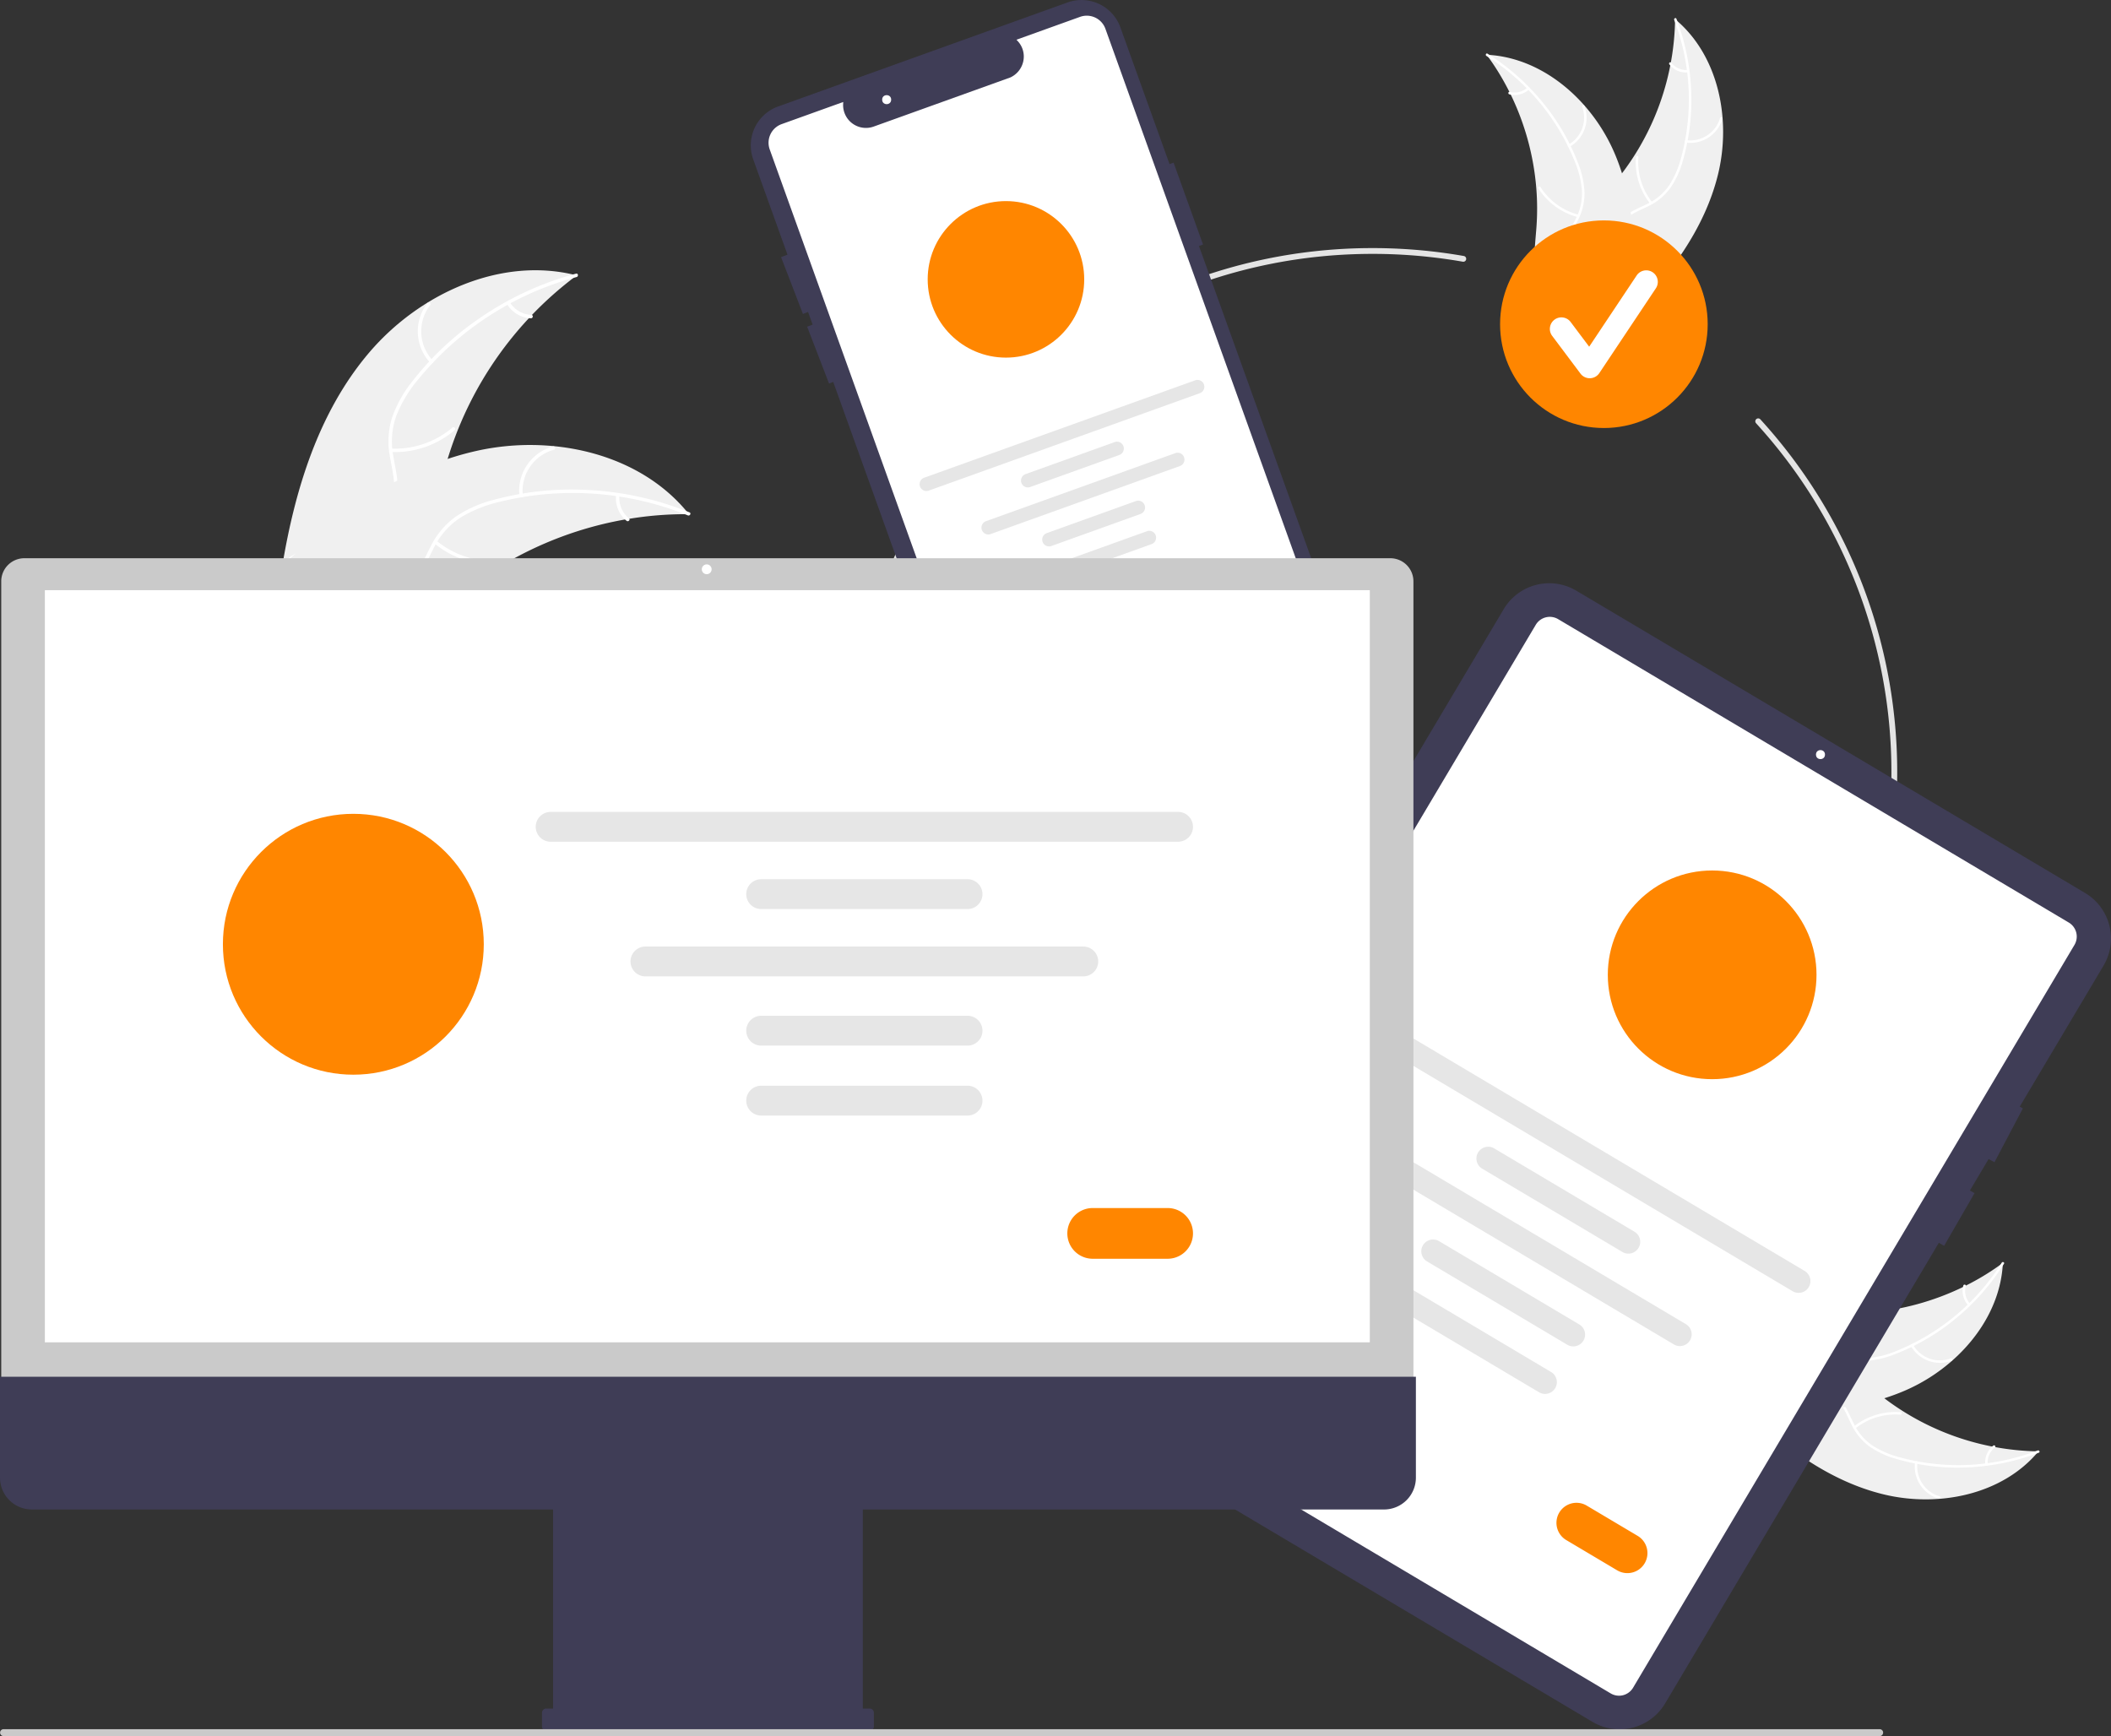 <svg xmlns="http://www.w3.org/2000/svg" data-name="Layer 1" width="728.252" height="598.943"><rect width="100%" height="100%" fill="#333333" stroke="none"/><rect id="backgroundrect" width="100%" height="100%" x="0" y="0" fill="none" stroke="none"/><g class="currentLayer" style=""><title>Layer 1</title><path d="M592.675,60.197 c4.653,-18.979 0.229,-41.112 -14.804,-53.595 a90.031,90.031 0 0 1 -22.02,57.757 c-5.393,6.171 -12.034,12.472 -12.296,20.663 c-0.163,5.097 2.325,9.992 5.754,13.767 c3.429,3.775 7.754,6.6 12.027,9.381 l0.628,1.107 C575.721,95.4 588.022,79.175 592.675,60.197 z" fill="#f0f0f0" id="svg_1"/><path d="M577.569,6.878 a76.953,76.953 0 0 1 2.45,47.282 a33.138,33.138 0 0 1 -4.048,9.561 a19.006,19.006 0 0 1 -7.557,6.554 c-2.825,1.429 -5.879,2.563 -8.308,4.653 a11.638,11.638 0 0 0 -3.915,8.675 c-0.117,4.087 1.241,7.972 2.701,11.725 c1.621,4.167 3.371,8.47 2.996,13.032 c-0.045,0.553 0.815,0.591 0.86,0.039 c0.652,-7.938 -4.739,-14.643 -5.594,-22.342 c-0.399,-3.593 0.282,-7.327 2.939,-9.947 c2.323,-2.291 5.472,-3.463 8.344,-4.884 a20.281,20.281 0 0 0 7.628,-6.133 a30.636,30.636 0 0 0 4.401,-9.37 A74.658,74.658 0 0 0 583.452,32.581 a78.317,78.317 0 0 0 -5.121,-26.104 c-0.197,-0.516 -0.958,-0.112 -0.763,0.401 z" fill="#fff" id="svg_2"/><path d="M581.659,49.208 a11.545,11.545 0 0 0 12.52,-8.171 c0.156,-0.532 -0.663,-0.799 -0.819,-0.266 a10.691,10.691 0 0 1 -11.661,7.577 c-0.549,-0.072 -0.585,0.789 -0.039,0.86 z" fill="#fff" id="svg_3"/><path d="M569.942,69.74 a22.253,22.253 0 0 1 -4.721,-15.515 c0.043,-0.553 -0.817,-0.591 -0.86,-0.039 A23.146,23.146 0 0 0 569.306,70.321 c0.345,0.435 0.979,-0.148 0.636,-0.581 z" fill="#fff" id="svg_4"/><path d="M582.209,24.13 a6.535,6.535 0 0 1 -5.675,-2.5 c-0.34,-0.439 -0.973,0.145 -0.636,0.581 a7.323,7.323 0 0 0 6.272,2.779 a0.445,0.445 0 0 0 0.45,-0.411 a0.433,0.433 0 0 0 -0.411,-0.45 z" fill="#fff" id="svg_5"/><path d="M512.861,18.887 c0.204,0.28 0.409,0.56 0.611,0.847 a86.065,86.065 0 0 1 7.223,11.948 c0.166,0.32 0.329,0.647 0.486,0.971 a90.732,90.732 0 0 1 8.806,32.223 a88.112,88.112 0 0 1 0.062,13.388 c-0.441,6.156 -1.408,12.796 0.164,18.568 a15.114,15.114 0 0 0 0.583,1.778 l29.769,11.347 c0.081,-0.008 0.159,-0.009 0.24,-0.017 l1.168,0.507 c0.033,-0.229 0.061,-0.467 0.094,-0.695 c0.019,-0.133 0.032,-0.268 0.052,-0.4 c0.011,-0.089 0.021,-0.179 0.036,-0.258 c0.004,-0.03 0.007,-0.059 0.008,-0.082 c0.015,-0.08 0.02,-0.156 0.033,-0.229 q0.247,-1.994 0.467,-3.999 c0.003,-0.007 0.003,-0.007 -0.001,-0.016 a129.556,129.556 0 0 0 0.007,-30.63 c-0.04,-0.303 -0.077,-0.613 -0.131,-0.921 a84.079,84.079 0 0 0 -2.977,-13.394 a74.329,74.329 0 0 0 -2.609,-7.054 A61.81,61.81 0 0 0 546.623,36.431 c-8.528,-9.707 -20.066,-16.579 -32.789,-17.484 C513.508,18.924 513.189,18.903 512.861,18.887 z" fill="#f0f0f0" id="svg_6"/><path d="M512.784,19.291 a76.953,76.953 0 0 1 30.424,36.277 a33.138,33.138 0 0 1 2.525,10.071 a19.006,19.006 0 0 1 -2.088,9.783 c-1.395,2.841 -3.151,5.586 -3.832,8.717 a11.638,11.638 0 0 0 2.097,9.284 c2.367,3.334 5.79,5.618 9.216,7.735 c3.803,2.351 7.791,4.733 10.239,8.601 c0.297,0.469 1.007,-0.019 0.71,-0.487 c-4.259,-6.73 -12.6,-8.838 -17.918,-14.471 c-2.482,-2.628 -4.186,-6.02 -3.642,-9.711 c0.476,-3.227 2.284,-6.059 3.722,-8.924 a20.281,20.281 0 0 0 2.398,-9.489 a30.636,30.636 0 0 0 -2.128,-10.131 a74.658,74.658 0 0 0 -11.549,-20.275 a78.317,78.317 0 0 0 -19.805,-17.759 c-0.468,-0.294 -0.833,0.487 -0.368,0.779 z" fill="#fff" id="svg_7"/><path d="M541.535,50.626 a11.545,11.545 0 0 0 5.077,-14.062 c-0.196,-0.518 -1.011,-0.238 -0.814,0.281 a10.691,10.691 0 0 1 -4.749,13.071 c-0.482,0.273 0.007,0.982 0.487,0.71 z" fill="#fff" id="svg_8"/><path d="M544.541,74.074 a22.253,22.253 0 0 1 -13.11,-9.545 c-0.298,-0.468 -1.008,0.02 -0.71,0.487 a23.146,23.146 0 0 0 13.663,9.905 c0.538,0.139 0.693,-0.708 0.158,-0.847 z" fill="#fff" id="svg_9"/><path d="M526.875,30.271 a6.535,6.535 0 0 1 -6.036,1.421 c-0.535,-0.146 -0.69,0.702 -0.158,0.847 a7.323,7.323 0 0 0 6.681,-1.557 a0.445,0.445 0 0 0 0.112,-0.599 a0.433,0.433 0 0 0 -0.599,-0.112 z" fill="#fff" id="svg_10"/><path d="M473.5,447.587 c-99.804,0 -181,-81.196 -181,-181 s81.196,-181 181,-181 a182.729,182.729 0 0 1 31.477,2.728 a1,1 0 1 1 -0.345,1.97 A180.782,180.782 0 0 0 473.5,87.587 c-98.701,0 -179,80.299 -179,179 s80.299,179 179,179 s179,-80.299 179,-179 a178.548,178.548 0 0 0 -46.695,-120.569 a1,1 0 0 1 1.478,-1.348 a180.544,180.544 0 0 1 47.217,121.916 C654.5,366.39 573.304,447.587 473.5,447.587 z" fill="#e4e4e4" id="svg_11"/><circle cx="553.307" cy="111.852" r="35.811" fill="#ff8600" id="svg_12" class="selected" fill-opacity="1"/><path d="M548.422,130.49 a3.982,3.982 0 0 1 -3.186,-1.594 l-9.77,-13.027 a3.983,3.983 0 1 1 6.374,-4.78 l6.392,8.522 l16.416,-24.624 a3.984,3.984 0 0 1 6.629,4.419 l-19.54,29.309 a3.985,3.985 0 0 1 -3.204,1.773 C548.496,130.49 548.459,130.49 548.422,130.49 z" fill="#fff" id="svg_13"/><path d="M468.843,238.498 L413.62,84.867 l1.4,-0.503 l-10.156,-28.257 l-1.4,0.504 l-16.956,-47.169 a14.255,14.255 0 0 0 -18.237,-8.593 l-99.833,35.885 a14.256,14.256 0 0 0 -8.594,18.237 l11.822,32.889 l-2.213,0.852 l7.547,19.597 l1.771,-0.682 l1.567,4.359 l-1.885,0.726 l7.547,19.597 l1.444,-0.556 l54.736,152.274 a14.23,14.23 0 0 0 18.238,8.594 l99.832,-35.885 A14.273,14.273 0 0 0 468.843,238.498 z" fill="#3f3d56" id="svg_14"/><path d="M355.167,287.557 a6.845,6.845 0 0 1 -6.424,-4.524 L265.538,51.559 a6.831,6.831 0 0 1 4.118,-8.739 l21.241,-7.635 l-0.032,0.743 a7.874,7.874 0 0 0 10.53,7.742 L348.536,26.725 a7.974,7.974 0 0 0 4.488,-5.636 a7.808,7.808 0 0 0 -1.861,-6.835 l-0.498,-0.553 l21.941,-7.887 a6.84,6.84 0 0 1 8.739,4.118 L460.73,230.778 a18.147,18.147 0 0 1 -10.927,23.188 L357.482,287.151 A6.842,6.842 0 0 1 355.167,287.557 z" fill="#fff" id="svg_15"/><circle cx="347.033" cy="96.377" r="27" fill="#ff8600" id="svg_16" class="" fill-opacity="1"/><path d="M413.939,135.642 l-93.502,33.61 a2.362,2.362 0 1 1 -1.598,-4.445 l93.502,-33.61 a2.362,2.362 0 0 1 1.598,4.445 z" fill="#e6e6e6" id="svg_17"/><path d="M386.172,156.952 l-30.756,11.055 a2.362,2.362 0 1 1 -1.598,-4.445 l30.756,-11.055 a2.362,2.362 0 0 1 1.598,4.445 z" fill="#e6e6e6" id="svg_18"/><path d="M393.487,177.303 l-30.756,11.055 a2.362,2.362 0 1 1 -1.598,-4.445 L391.889,172.857 a2.362,2.362 0 0 1 1.598,4.445 z" fill="#e6e6e6" id="svg_19"/><path d="M397.234,187.726 L366.478,198.781 a2.362,2.362 0 1 1 -1.598,-4.445 l30.756,-11.055 a2.362,2.362 0 1 1 1.598,4.445 z" fill="#e6e6e6" id="svg_20"/><path d="M407.027,160.784 l-65.253,23.456 a2.362,2.362 0 1 1 -1.598,-4.445 l65.253,-23.456 a2.362,2.362 0 1 1 1.598,4.445 z" fill="#e6e6e6" id="svg_21"/><path d="M393.884,213.029 l-11.167,4.014 a4.016,4.016 0 0 1 -2.717,-7.559 l11.167,-4.014 a4.016,4.016 0 0 1 2.717,7.559 z" fill="#6c63ff" id="svg_22"/><circle cx="305.882" cy="34.38" r="1.553" fill="#fff" id="svg_23"/><path d="M127.283,121.724 c17.406,-20.488 45.647,-33.401 71.684,-26.706 a123.863,123.863 0 0 0 -46.635,71.113 c-2.531,10.987 -4.202,23.471 -13.122,30.366 c-5.55,4.291 -13.014,5.464 -19.986,4.685 c-6.972,-0.779 -13.608,-3.323 -20.155,-5.845 l-1.741,0.193 C101.707,169.006 109.878,142.212 127.283,121.724 z" fill="#f0f0f0" id="svg_24"/><path d="M198.901,95.578 a105.87,105.87 0 0 0 -54.686,35.389 a45.591,45.591 0 0 0 -7.395,12.221 a26.149,26.149 0 0 0 -1.213,13.708 c0.685,4.301 1.883,8.62 1.511,13.013 a16.011,16.011 0 0 1 -6.514,11.358 c-4.461,3.426 -9.887,5.044 -15.248,6.442 c-5.953,1.552 -12.16,3.07 -16.944,7.166 c-0.58,0.496 -1.316,-0.432 -0.737,-0.928 c8.323,-7.127 20.144,-6.522 29.417,-11.776 c4.327,-2.452 7.941,-6.222 8.719,-11.295 c0.681,-4.436 -0.551,-8.892 -1.282,-13.24 a27.903,27.903 0 0 1 0.687,-13.448 a42.148,42.148 0 0 1 6.898,-12.46 a102.712,102.712 0 0 1 23.391,-21.986 A107.747,107.747 0 0 1 198.733,94.405 c0.735,-0.197 0.898,0.978 0.168,1.173 z" fill="#fff" id="svg_25"/><path d="M148.415,125.146 a15.884,15.884 0 0 1 -0.985,-20.544 c0.467,-0.602 1.425,0.095 0.957,0.699 a14.708,14.708 0 0 0 0.955,19.109 c0.524,0.554 -0.407,1.288 -0.928,0.737 z" fill="#fff" id="svg_26"/><path d="M134.972,154.761 A30.615,30.615 0 0 0 156.074,147.515 c0.581,-0.494 1.318,0.434 0.737,0.928 a31.844,31.844 0 0 1 -21.974,7.495 c-0.763,-0.034 -0.624,-1.211 0.135,-1.177 z" fill="#fff" id="svg_27"/><path d="M175.928,104.313 a8.991,8.991 0 0 0 7.362,4.311 c0.763,0.025 0.623,1.202 -0.135,1.177 a10.075,10.075 0 0 1 -8.155,-4.751 a0.612,0.612 0 0 1 0.095,-0.832 a0.595,0.595 0 0 1 0.832,0.095 z" fill="#fff" id="svg_28"/><path d="M237.683,177.396 c-0.477,-0.002 -0.954,-0.004 -1.437,0.002 a118.406,118.406 0 0 0 -19.142,1.581 c-0.49,0.073 -0.986,0.154 -1.474,0.241 a124.827,124.827 0 0 0 -43.022,16.163 a121.222,121.222 0 0 0 -14.975,10.724 c-6.508,5.454 -13.13,11.886 -20.832,14.787 a20.794,20.794 0 0 1 -2.452,0.784 L97.699,197.639 c-0.056,-0.096 -0.118,-0.185 -0.174,-0.282 l-1.507,-0.893 c0.229,-0.221 0.471,-0.445 0.7,-0.665 c0.132,-0.129 0.273,-0.252 0.405,-0.38 c0.091,-0.084 0.182,-0.168 0.259,-0.249 c0.03,-0.028 0.061,-0.056 0.085,-0.076 c0.077,-0.081 0.157,-0.148 0.229,-0.221 q2.024,-1.883 4.082,-3.745 c0.005,-0.008 0.005,-0.008 0.019,-0.011 c10.477,-9.428 21.834,-18.064 34.14,-24.703 c0.37,-0.2 0.746,-0.408 1.133,-0.596 a115.674,115.674 0 0 1 17.332,-7.48 a102.264,102.264 0 0 1 9.967,-2.779 a85.037,85.037 0 0 1 26.536,-1.658 c17.697,1.681 34.66,9.004 45.927,22.457 C237.12,176.704 237.4,177.043 237.683,177.396 z" fill="#f0f0f0" id="svg_29"/><path d="M237.295,177.807 a105.87,105.87 0 0 0 -64.97,-4.669 a45.591,45.591 0 0 0 -13.263,5.305 a26.149,26.149 0 0 0 -9.222,10.215 c-2.043,3.846 -3.686,8.017 -6.628,11.299 a16.011,16.011 0 0 1 -12.04,5.147 c-5.624,0.049 -10.931,-1.926 -16.053,-4.037 c-5.687,-2.344 -11.558,-4.87 -17.844,-4.479 c-0.762,0.047 -0.79,-1.137 -0.03,-1.184 c10.936,-0.679 20.011,6.921 30.578,8.308 c4.931,0.647 10.086,-0.187 13.762,-3.769 c3.214,-3.132 4.913,-7.431 6.948,-11.344 a27.902,27.902 0 0 1 8.645,-10.324 a42.148,42.148 0 0 1 13.01,-5.796 a102.713,102.713 0 0 1 31.914,-3.472 a107.747,107.747 0 0 1 35.765,7.761 c0.705,0.285 0.128,1.321 -0.572,1.038 z" fill="#fff" id="svg_30"/><path d="M179.183,171.019 a15.884,15.884 0 0 1 11.583,-16.996 c0.736,-0.2 1.081,0.934 0.344,1.134 a14.708,14.708 0 0 0 -10.742,15.832 c0.084,0.758 -1.101,0.783 -1.184,0.03 z" fill="#fff" id="svg_31"/><path d="M150.619,186.572 a30.615,30.615 0 0 0 21.211,6.92 c0.762,-0.045 0.791,1.14 0.03,1.184 a31.844,31.844 0 0 1 -22.057,-7.245 c-0.589,-0.487 0.231,-1.343 0.816,-0.859 z" fill="#fff" id="svg_32"/><path d="M213.693,170.95 a8.991,8.991 0 0 0 3.282,7.875 c0.594,0.479 -0.226,1.335 -0.816,0.859 a10.075,10.075 0 0 1 -3.651,-8.703 a0.612,0.612 0 0 1 0.577,-0.607 a0.595,0.595 0 0 1 0.607,0.577 z" fill="#fff" id="svg_33"/><path d="M649.65,515.514 c18.979,4.653 41.112,0.229 53.595,-14.804 a90.031,90.031 0 0 1 -57.757,-22.02 c-6.171,-5.393 -12.472,-12.034 -20.663,-12.296 c-5.097,-0.163 -9.992,2.325 -13.767,5.754 c-3.775,3.429 -6.6,7.754 -9.381,12.027 l-1.107,0.628 C614.446,498.56 630.671,510.861 649.65,515.514 z" fill="#f0f0f0" id="svg_34"/><path d="M702.968,500.408 a76.953,76.953 0 0 1 -47.282,2.45 a33.138,33.138 0 0 1 -9.561,-4.048 a19.006,19.006 0 0 1 -6.554,-7.557 c-1.429,-2.825 -2.563,-5.879 -4.653,-8.308 a11.638,11.638 0 0 0 -8.675,-3.915 c-4.087,-0.117 -7.972,1.241 -11.725,2.701 c-4.167,1.621 -8.47,3.371 -13.032,2.996 c-0.553,-0.045 -0.591,0.815 -0.039,0.86 c7.938,0.652 14.643,-4.739 22.342,-5.594 c3.593,-0.399 7.327,0.282 9.947,2.939 c2.291,2.323 3.463,5.472 4.884,8.344 a20.281,20.281 0 0 0 6.133,7.628 a30.636,30.636 0 0 0 9.37,4.401 a74.657,74.657 0 0 0 23.142,2.986 a78.317,78.317 0 0 0 26.104,-5.121 c0.516,-0.197 0.112,-0.958 -0.401,-0.763 z" fill="#fff" id="svg_35"/><path d="M660.638,504.498 a11.545,11.545 0 0 0 8.171,12.52 c0.532,0.156 0.799,-0.663 0.266,-0.819 a10.691,10.691 0 0 1 -7.577,-11.661 c0.072,-0.549 -0.789,-0.585 -0.86,-0.039 z" fill="#fff" id="svg_36"/><path d="M640.106,492.781 a22.253,22.253 0 0 1 15.515,-4.721 c0.553,0.043 0.591,-0.817 0.039,-0.86 a23.146,23.146 0 0 0 -16.135,4.945 c-0.435,0.345 0.148,0.979 0.581,0.636 z" fill="#fff" id="svg_37"/><path d="M685.717,505.048 a6.535,6.535 0 0 1 2.5,-5.675 c0.439,-0.34 -0.145,-0.973 -0.581,-0.636 a7.323,7.323 0 0 0 -2.779,6.272 a0.445,0.445 0 0 0 0.411,0.45 a0.433,0.433 0 0 0 0.45,-0.411 z" fill="#fff" id="svg_38"/><path d="M690.959,435.7 c-0.28,0.204 -0.56,0.409 -0.847,0.611 a86.065,86.065 0 0 1 -11.948,7.223 c-0.32,0.166 -0.647,0.329 -0.971,0.486 a90.732,90.732 0 0 1 -32.223,8.806 a88.112,88.112 0 0 1 -13.388,0.062 c-6.156,-0.441 -12.796,-1.408 -18.568,0.164 a15.114,15.114 0 0 0 -1.778,0.583 l-11.347,29.769 c0.008,0.081 0.009,0.159 0.017,0.24 l-0.507,1.168 c0.229,0.033 0.467,0.061 0.695,0.094 c0.133,0.019 0.268,0.032 0.4,0.052 c0.089,0.011 0.179,0.021 0.258,0.036 c0.03,0.004 0.059,0.007 0.082,0.008 c0.08,0.015 0.156,0.02 0.229,0.033 q1.994,0.247 3.999,0.467 c0.007,0.003 0.007,0.003 0.016,-0.001 a129.556,129.556 0 0 0 30.63,0.007 c0.303,-0.04 0.613,-0.077 0.921,-0.131 a84.079,84.079 0 0 0 13.394,-2.977 a74.329,74.329 0 0 0 7.054,-2.609 a61.81,61.81 0 0 0 16.335,-10.326 c9.707,-8.528 16.579,-20.066 17.484,-32.789 C690.922,436.347 690.943,436.028 690.959,435.7 z" fill="#f0f0f0" id="svg_39"/><path d="M690.556,435.623 a76.953,76.953 0 0 1 -36.277,30.424 a33.138,33.138 0 0 1 -10.071,2.525 a19.006,19.006 0 0 1 -9.783,-2.088 c-2.841,-1.395 -5.586,-3.151 -8.717,-3.832 a11.638,11.638 0 0 0 -9.284,2.097 c-3.334,2.367 -5.618,5.79 -7.735,9.216 c-2.351,3.803 -4.733,7.791 -8.601,10.239 c-0.469,0.297 0.019,1.007 0.487,0.71 c6.73,-4.259 8.838,-12.6 14.471,-17.918 c2.628,-2.482 6.02,-4.186 9.711,-3.642 c3.227,0.476 6.059,2.284 8.924,3.722 a20.281,20.281 0 0 0 9.489,2.398 a30.636,30.636 0 0 0 10.131,-2.128 a74.658,74.658 0 0 0 20.275,-11.549 A78.317,78.317 0 0 0 691.335,435.99 c0.294,-0.468 -0.487,-0.833 -0.779,-0.368 z" fill="#fff" id="svg_40"/><path d="M659.22,464.374 a11.545,11.545 0 0 0 14.062,5.077 c0.518,-0.196 0.238,-1.011 -0.281,-0.814 a10.691,10.691 0 0 1 -13.071,-4.749 c-0.273,-0.482 -0.982,0.007 -0.71,0.487 z" fill="#fff" id="svg_41"/><path d="M635.772,467.38 a22.253,22.253 0 0 1 9.545,-13.11 c0.468,-0.298 -0.02,-1.008 -0.487,-0.71 a23.146,23.146 0 0 0 -9.905,13.663 c-0.139,0.538 0.708,0.693 0.847,0.158 z" fill="#fff" id="svg_42"/><path d="M679.575,449.714 a6.535,6.535 0 0 1 -1.421,-6.036 c0.146,-0.535 -0.702,-0.69 -0.847,-0.158 a7.323,7.323 0 0 0 1.557,6.681 a0.445,0.445 0 0 0 0.599,0.112 a0.433,0.433 0 0 0 0.112,-0.599 z" fill="#fff" id="svg_43"/><path d="M725.697,333.101 l-28.94,48.7 l1.1,0.58 l-9.8,18.58 l-2.04,-1.08 l-6.44,10.83 l1.6,0.92 l-10.5,18.18 l-1.82,-1.05 l-94.43,158.92 a18.274,18.274 0 0 1 -25.02,6.37 L373.857,489.741 a18.272,18.272 0 0 1 -6.37,-25.02 l151.27,-254.58 a18.274,18.274 0 0 1 25.02,-6.37 l175.55,104.31 A18.281,18.281 0 0 1 725.697,333.101 z" fill="#3f3d56" id="svg_44"/><path d="M555.663,584.224 L379.495,479.548 a5.634,5.634 0 0 1 -1.963,-7.712 L529.805,215.562 a5.634,5.634 0 0 1 7.712,-1.963 L713.686,318.275 a5.634,5.634 0 0 1 1.963,7.712 L563.376,582.261 A5.634,5.634 0 0 1 555.663,584.224 z" fill="#fff" id="svg_45"/><circle cx="628.028" cy="260.333" r="1.553" fill="#fff" id="svg_46"/><path d="M618.417,445.465 L471.36,358.086 a4.066,4.066 0 1 1 4.154,-6.991 l147.057,87.379 a4.066,4.066 0 1 1 -4.154,6.991 z" fill="#e6e6e6" id="svg_47"/><path d="M559.698,431.925 l-48.371,-28.741 a4.066,4.066 0 1 1 4.154,-6.991 l48.371,28.741 a4.066,4.066 0 0 1 -4.154,6.991 z" fill="#e6e6e6" id="svg_48"/><path d="M540.68,463.932 l-48.371,-28.741 a4.066,4.066 0 0 1 4.154,-6.991 l48.371,28.741 a4.066,4.066 0 1 1 -4.154,6.991 z" fill="#e6e6e6" id="svg_49"/><path d="M530.939,480.326 l-48.371,-28.741 a4.066,4.066 0 1 1 4.154,-6.991 l48.371,28.741 a4.066,4.066 0 1 1 -4.154,6.991 z" fill="#e6e6e6" id="svg_50"/><path d="M577.451,463.823 l-102.627,-60.979 a4.066,4.066 0 0 1 4.154,-6.991 l102.627,60.979 a4.066,4.066 0 1 1 -4.154,6.991 z" fill="#e6e6e6" id="svg_51"/><path d="M557.89,541.755 l-17.563,-10.436 a6.914,6.914 0 0 1 7.064,-11.888 l17.563,10.436 a6.914,6.914 0 0 1 -7.064,11.888 z" fill="#ff8600" id="svg_52" class="" fill-opacity="1"/><circle cx="590.659" cy="336.314" r="36" fill="#ff8600" id="svg_53" class="" fill-opacity="1"/><path d="M0.424,482.606 H487.605 V200.557 a7.98,7.98 0 0 0 -7.971,-7.971 H8.395 a7.98,7.98 0 0 0 -7.971,7.971 z" fill="#cacaca" id="svg_54"/><rect x="15.476" y="203.611" width="457.077" height="259.491" fill="#fff" id="svg_55"/><path d="M0,474.973 v34.805 a10.987,10.987 0 0 0 10.987,10.987 H190.802 v68.689 h-2.389 a1.427,1.427 0 0 0 -1.427,1.427 V595.659 a1.427,1.427 0 0 0 1.427,1.427 H300.04 A1.427,1.427 0 0 0 301.467,595.659 v-4.778 a1.427,1.427 0 0 0 -1.427,-1.427 h-2.389 V520.766 H477.466 a10.987,10.987 0 0 0 10.987,-10.987 v-34.805 z" fill="#3f3d56" id="svg_56"/><path d="M406.413,290.394 H189.959 a5.145,5.145 0 1 1 0,-10.29 H406.413 a5.145,5.145 0 1 1 0,10.29 z" fill="#e6e6e6" id="svg_57"/><path d="M333.785,313.62 H262.587 a5.145,5.145 0 1 1 0,-10.291 h71.198 a5.145,5.145 0 1 1 0,10.291 z" fill="#e6e6e6" id="svg_58"/><path d="M333.785,360.731 H262.587 a5.145,5.145 0 0 1 0,-10.291 h71.198 a5.145,5.145 0 0 1 0,10.291 z" fill="#e6e6e6" id="svg_59"/><path d="M333.785,384.861 H262.587 a5.145,5.145 0 1 1 0,-10.29 h71.198 a5.145,5.145 0 1 1 0,10.29 z" fill="#e6e6e6" id="svg_60"/><path d="M373.715,336.845 H222.657 a5.145,5.145 0 1 1 0,-10.29 H373.715 a5.145,5.145 0 1 1 0,10.29 z" fill="#e6e6e6" id="svg_61"/><path d="M402.81,434.266 H376.958 a8.749,8.749 0 0 1 0,-17.498 h25.852 a8.749,8.749 0 0 1 0,17.498 z" fill="#ff8600" id="svg_62" class="" fill-opacity="1"/><circle cx="121.895" cy="325.766" r="45" fill="#ff8600" id="svg_63" class="" fill-opacity="1"/><path d="M648.485,598.943 h-647.294 a1.191,1.191 0 0 1 0,-2.381 h647.294 a1.191,1.191 0 0 1 0,2.381 z" fill="#cacaca" id="svg_64"/><circle cx="243.802" cy="196.403" r="1.696" fill="#fff" id="svg_65"/></g></svg>